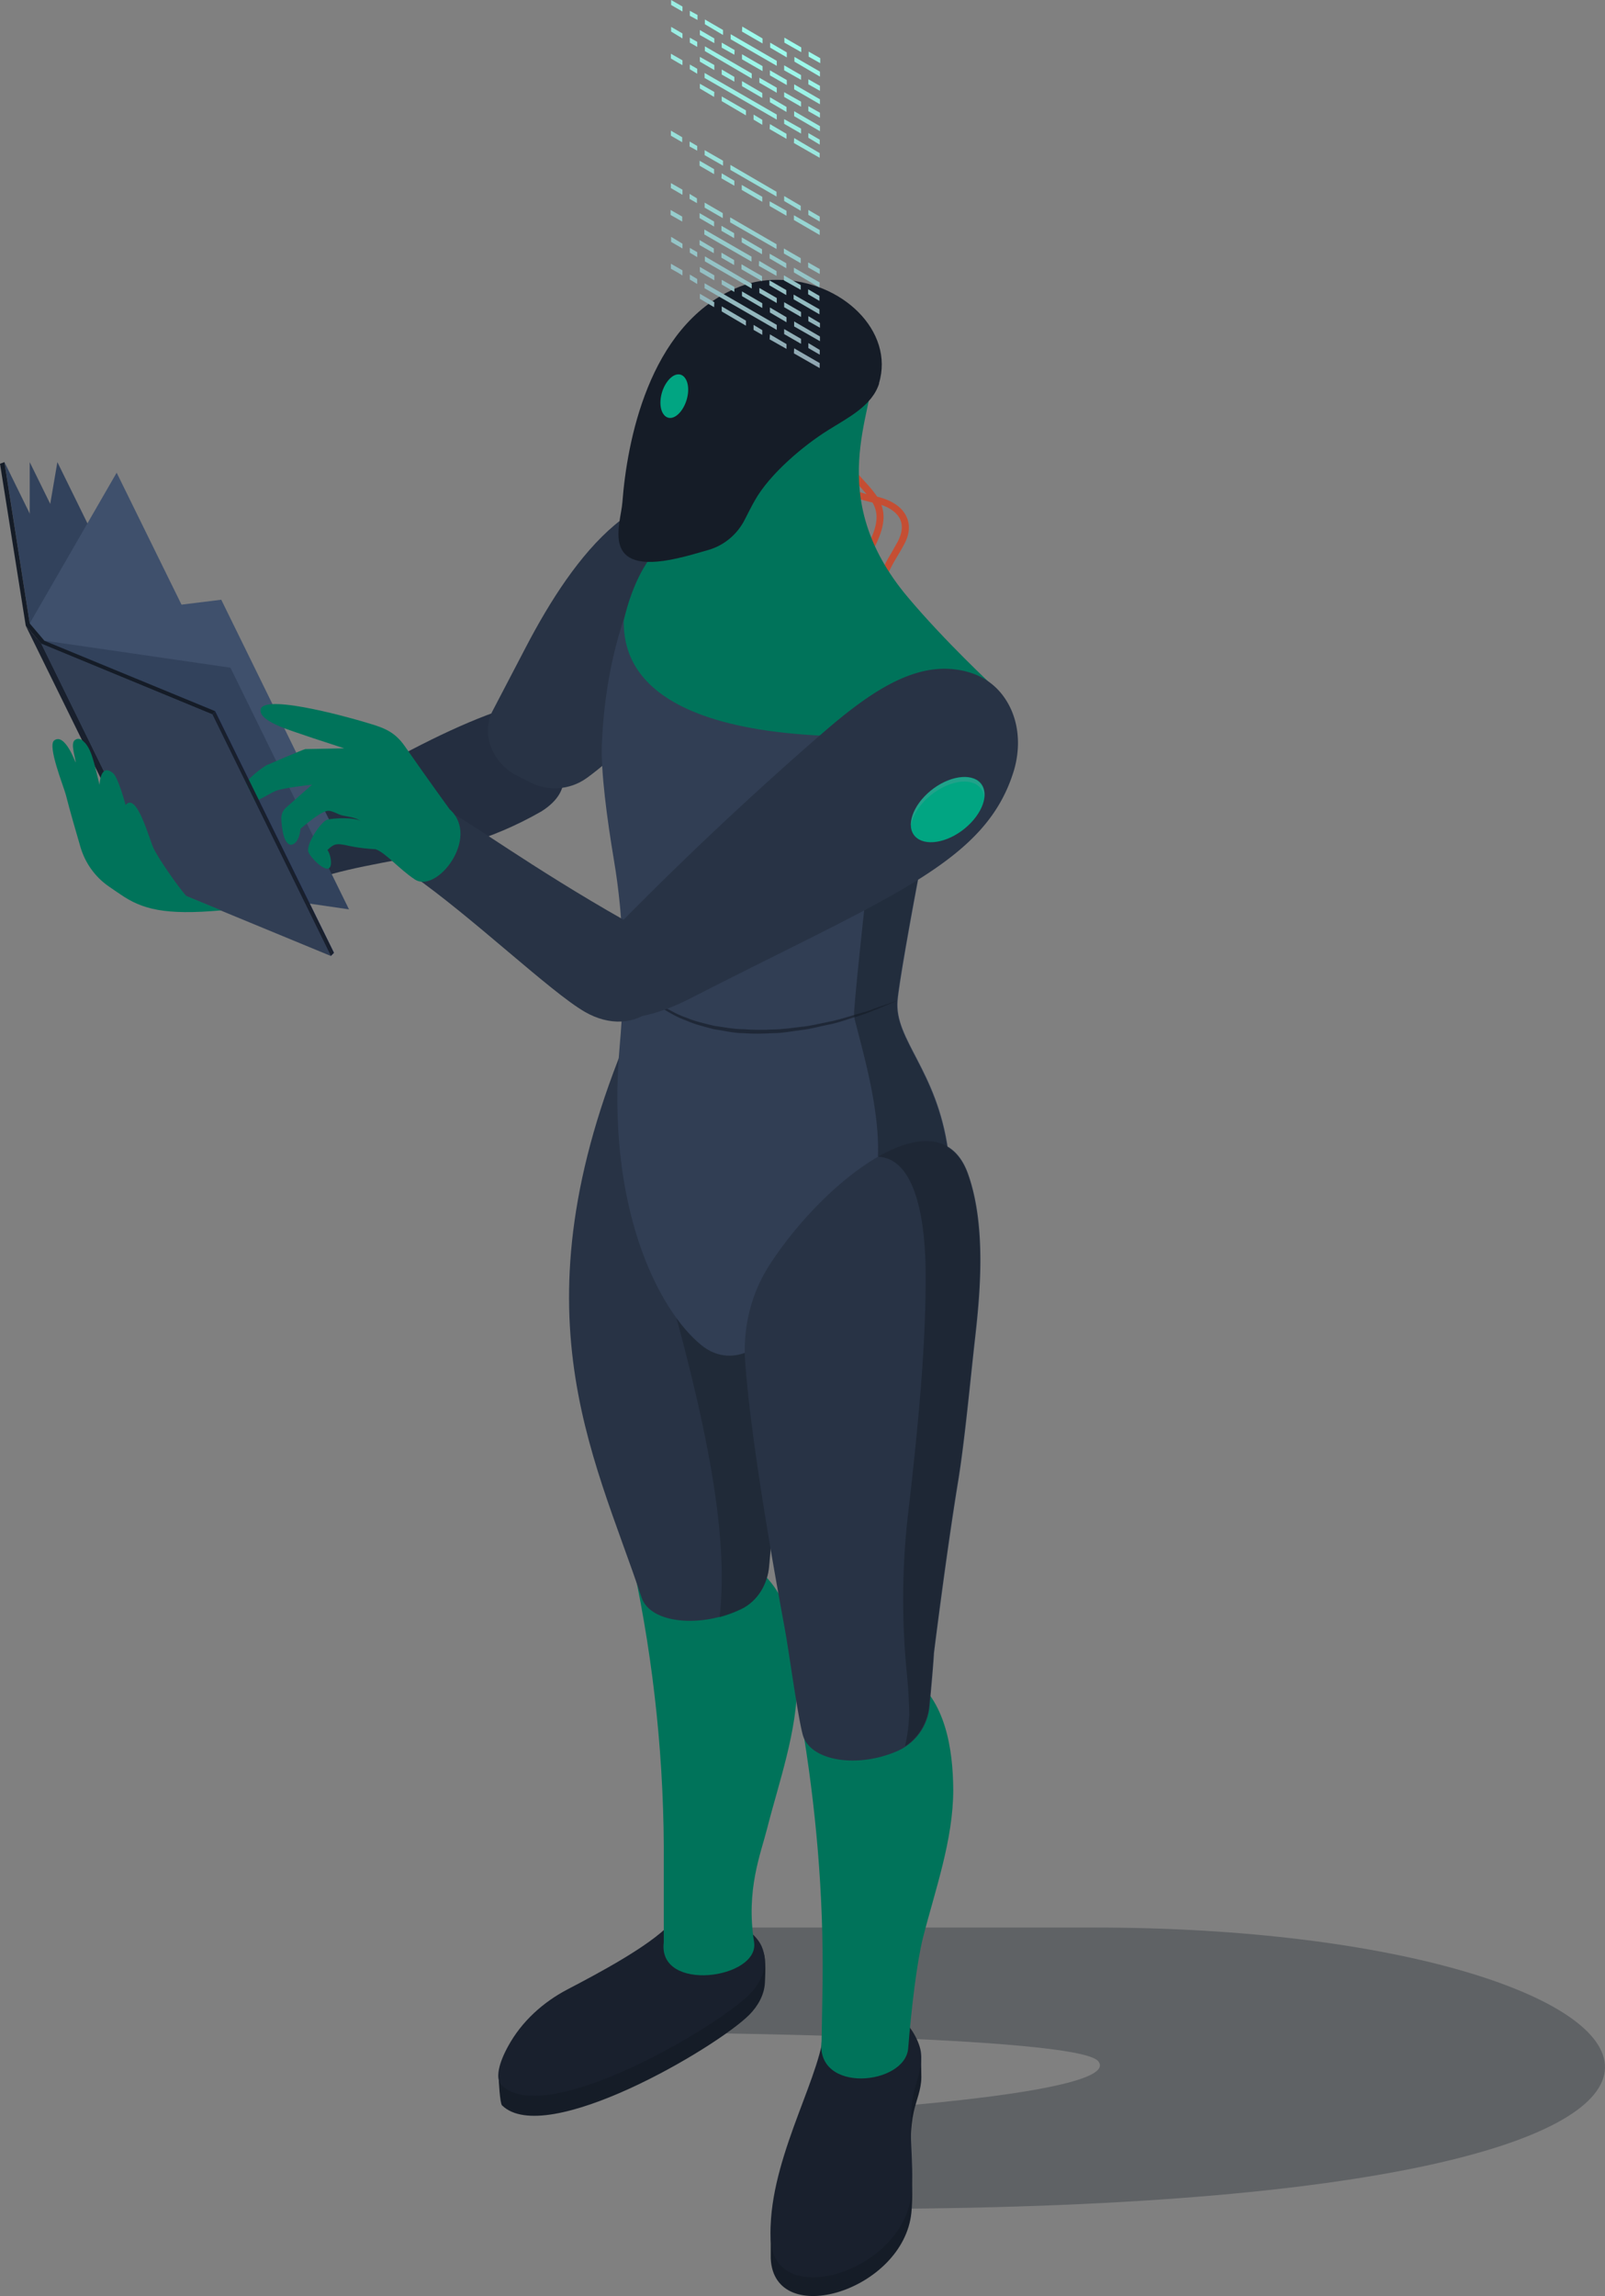 <svg width="279.714" height="400" fill="none" xmlns="http://www.w3.org/2000/svg"><rect width="100%" height="100%" fill="#808080" stroke="none"/><defs><radialGradient gradientTransform="matrix(-75.882 0 0 -75.884 140.335 -2.02)" cx="0" cy="0" r="1" id="a" gradientUnits="userSpaceOnUse"><stop stop-color="#9DFFEF"/><stop offset=".16" stop-color="#9CF9EB"/><stop offset=".36" stop-color="#9AE9E0"/><stop offset=".59" stop-color="#96CFCE"/><stop offset=".83" stop-color="#91ABB5"/><stop offset="1" stop-color="#8E8EA1"/></radialGradient><radialGradient gradientTransform="matrix(-75.883 0 0 -75.883 140.335 -2.02)" cx="0" cy="0" r="1" id="b" gradientUnits="userSpaceOnUse"><stop stop-color="#9DFFEF"/><stop offset=".16" stop-color="#9CF9EB"/><stop offset=".36" stop-color="#9AE9E0"/><stop offset=".59" stop-color="#96CFCE"/><stop offset=".83" stop-color="#91ABB5"/><stop offset="1" stop-color="#8E8EA1"/></radialGradient><radialGradient gradientTransform="matrix(-75.882 0 0 -75.883 140.335 -2.02)" cx="0" cy="0" r="1" id="c" gradientUnits="userSpaceOnUse"><stop stop-color="#9DFFEF"/><stop offset=".16" stop-color="#9CF9EB"/><stop offset=".36" stop-color="#9AE9E0"/><stop offset=".59" stop-color="#96CFCE"/><stop offset=".83" stop-color="#91ABB5"/><stop offset="1" stop-color="#8E8EA1"/></radialGradient><radialGradient gradientTransform="matrix(-75.883 0 0 -75.883 140.336 -2.02)" cx="0" cy="0" r="1" id="d" gradientUnits="userSpaceOnUse"><stop stop-color="#9DFFEF"/><stop offset=".16" stop-color="#9CF9EB"/><stop offset=".36" stop-color="#9AE9E0"/><stop offset=".59" stop-color="#96CFCE"/><stop offset=".83" stop-color="#91ABB5"/><stop offset="1" stop-color="#8E8EA1"/></radialGradient><radialGradient gradientTransform="matrix(-75.883 0 0 -75.88 140.381 -2.02)" cx="0" cy="0" r="1" id="e" gradientUnits="userSpaceOnUse"><stop stop-color="#9DFFEF"/><stop offset=".16" stop-color="#9CF9EB"/><stop offset=".36" stop-color="#9AE9E0"/><stop offset=".59" stop-color="#96CFCE"/><stop offset=".83" stop-color="#91ABB5"/><stop offset="1" stop-color="#8E8EA1"/></radialGradient><radialGradient gradientTransform="matrix(-75.883 0 0 -75.883 140.379 -2.02)" cx="0" cy="0" r="1" id="f" gradientUnits="userSpaceOnUse"><stop stop-color="#9DFFEF"/><stop offset=".16" stop-color="#9CF9EB"/><stop offset=".36" stop-color="#9AE9E0"/><stop offset=".59" stop-color="#96CFCE"/><stop offset=".83" stop-color="#91ABB5"/><stop offset="1" stop-color="#8E8EA1"/></radialGradient><radialGradient gradientTransform="matrix(-75.883 0 0 -75.881 140.335 -2.019)" cx="0" cy="0" r="1" id="g" gradientUnits="userSpaceOnUse"><stop stop-color="#9DFFEF"/><stop offset=".16" stop-color="#9CF9EB"/><stop offset=".36" stop-color="#9AE9E0"/><stop offset=".59" stop-color="#96CFCE"/><stop offset=".83" stop-color="#91ABB5"/><stop offset="1" stop-color="#8E8EA1"/></radialGradient><radialGradient gradientTransform="matrix(-75.883 0 0 -75.883 140.334 -2.02)" cx="0" cy="0" r="1" id="h" gradientUnits="userSpaceOnUse"><stop stop-color="#9DFFEF"/><stop offset=".16" stop-color="#9CF9EB"/><stop offset=".36" stop-color="#9AE9E0"/><stop offset=".59" stop-color="#96CFCE"/><stop offset=".83" stop-color="#91ABB5"/><stop offset="1" stop-color="#8E8EA1"/></radialGradient><radialGradient gradientTransform="matrix(-75.882 0 0 -75.884 140.334 -2.02)" cx="0" cy="0" r="1" id="i" gradientUnits="userSpaceOnUse"><stop stop-color="#9DFFEF"/><stop offset=".16" stop-color="#9CF9EB"/><stop offset=".36" stop-color="#9AE9E0"/><stop offset=".59" stop-color="#96CFCE"/><stop offset=".83" stop-color="#91ABB5"/><stop offset="1" stop-color="#8E8EA1"/></radialGradient><radialGradient gradientTransform="rotate(180 70.168 -1.01) scale(75.882)" cx="0" cy="0" r="1" id="j" gradientUnits="userSpaceOnUse"><stop stop-color="#9DFFEF"/><stop offset=".16" stop-color="#9CF9EB"/><stop offset=".36" stop-color="#9AE9E0"/><stop offset=".59" stop-color="#96CFCE"/><stop offset=".83" stop-color="#91ABB5"/><stop offset="1" stop-color="#8E8EA1"/></radialGradient><radialGradient gradientTransform="matrix(-75.882 0 0 -75.883 140.334 -2.02)" cx="0" cy="0" r="1" id="k" gradientUnits="userSpaceOnUse"><stop stop-color="#9DFFEF"/><stop offset=".16" stop-color="#9CF9EB"/><stop offset=".36" stop-color="#9AE9E0"/><stop offset=".59" stop-color="#96CFCE"/><stop offset=".83" stop-color="#91ABB5"/><stop offset="1" stop-color="#8E8EA1"/></radialGradient><radialGradient gradientTransform="matrix(-75.882 0 0 -75.881 140.335 -2.02)" cx="0" cy="0" r="1" id="l" gradientUnits="userSpaceOnUse"><stop stop-color="#9DFFEF"/><stop offset=".16" stop-color="#9CF9EB"/><stop offset=".36" stop-color="#9AE9E0"/><stop offset=".59" stop-color="#96CFCE"/><stop offset=".83" stop-color="#91ABB5"/><stop offset="1" stop-color="#8E8EA1"/></radialGradient><radialGradient gradientTransform="matrix(-75.882 0 0 -75.883 140.335 -2.02)" cx="0" cy="0" r="1" id="m" gradientUnits="userSpaceOnUse"><stop stop-color="#9DFFEF"/><stop offset=".16" stop-color="#9CF9EB"/><stop offset=".36" stop-color="#9AE9E0"/><stop offset=".59" stop-color="#96CFCE"/><stop offset=".83" stop-color="#91ABB5"/><stop offset="1" stop-color="#8E8EA1"/></radialGradient><radialGradient gradientTransform="matrix(-75.882 0 0 -75.883 140.335 -2.02)" cx="0" cy="0" r="1" id="n" gradientUnits="userSpaceOnUse"><stop stop-color="#9DFFEF"/><stop offset=".16" stop-color="#9CF9EB"/><stop offset=".36" stop-color="#9AE9E0"/><stop offset=".59" stop-color="#96CFCE"/><stop offset=".83" stop-color="#91ABB5"/><stop offset="1" stop-color="#8E8EA1"/></radialGradient><radialGradient gradientTransform="rotate(180 70.168 -1.01) scale(75.883)" cx="0" cy="0" r="1" id="o" gradientUnits="userSpaceOnUse"><stop stop-color="#9DFFEF"/><stop offset=".16" stop-color="#9CF9EB"/><stop offset=".36" stop-color="#9AE9E0"/><stop offset=".59" stop-color="#96CFCE"/><stop offset=".83" stop-color="#91ABB5"/><stop offset="1" stop-color="#8E8EA1"/></radialGradient><radialGradient gradientTransform="matrix(-75.883 0 0 -75.882 140.334 -2.02)" cx="0" cy="0" r="1" id="p" gradientUnits="userSpaceOnUse"><stop stop-color="#9DFFEF"/><stop offset=".16" stop-color="#9CF9EB"/><stop offset=".36" stop-color="#9AE9E0"/><stop offset=".59" stop-color="#96CFCE"/><stop offset=".83" stop-color="#91ABB5"/><stop offset="1" stop-color="#8E8EA1"/></radialGradient><radialGradient gradientTransform="matrix(-75.883 0 0 -75.882 140.335 -2.02)" cx="0" cy="0" r="1" id="q" gradientUnits="userSpaceOnUse"><stop stop-color="#9DFFEF"/><stop offset=".16" stop-color="#9CF9EB"/><stop offset=".36" stop-color="#9AE9E0"/><stop offset=".59" stop-color="#96CFCE"/><stop offset=".83" stop-color="#91ABB5"/><stop offset="1" stop-color="#8E8EA1"/></radialGradient><radialGradient gradientTransform="matrix(-75.882 0 0 -75.883 140.335 -2.02)" cx="0" cy="0" r="1" id="r" gradientUnits="userSpaceOnUse"><stop stop-color="#9DFFEF"/><stop offset=".16" stop-color="#9CF9EB"/><stop offset=".36" stop-color="#9AE9E0"/><stop offset=".59" stop-color="#96CFCE"/><stop offset=".83" stop-color="#91ABB5"/><stop offset="1" stop-color="#8E8EA1"/></radialGradient><radialGradient gradientTransform="matrix(-75.882 0 0 -75.883 140.335 -2.02)" cx="0" cy="0" r="1" id="s" gradientUnits="userSpaceOnUse"><stop stop-color="#9DFFEF"/><stop offset=".16" stop-color="#9CF9EB"/><stop offset=".36" stop-color="#9AE9E0"/><stop offset=".59" stop-color="#96CFCE"/><stop offset=".83" stop-color="#91ABB5"/><stop offset="1" stop-color="#8E8EA1"/></radialGradient><radialGradient gradientTransform="matrix(-75.882 0 0 -75.883 140.334 -2.02)" cx="0" cy="0" r="1" id="t" gradientUnits="userSpaceOnUse"><stop stop-color="#9DFFEF"/><stop offset=".16" stop-color="#9CF9EB"/><stop offset=".36" stop-color="#9AE9E0"/><stop offset=".59" stop-color="#96CFCE"/><stop offset=".83" stop-color="#91ABB5"/><stop offset="1" stop-color="#8E8EA1"/></radialGradient><radialGradient gradientTransform="matrix(-75.882 0 0 -75.882 140.336 -2.02)" cx="0" cy="0" r="1" id="u" gradientUnits="userSpaceOnUse"><stop stop-color="#9DFFEF"/><stop offset=".16" stop-color="#9CF9EB"/><stop offset=".36" stop-color="#9AE9E0"/><stop offset=".59" stop-color="#96CFCE"/><stop offset=".83" stop-color="#91ABB5"/><stop offset="1" stop-color="#8E8EA1"/></radialGradient><radialGradient gradientTransform="matrix(-75.882 0 0 -75.882 140.334 -2.02)" cx="0" cy="0" r="1" id="v" gradientUnits="userSpaceOnUse"><stop stop-color="#9DFFEF"/><stop offset=".16" stop-color="#9CF9EB"/><stop offset=".36" stop-color="#9AE9E0"/><stop offset=".59" stop-color="#96CFCE"/><stop offset=".83" stop-color="#91ABB5"/><stop offset="1" stop-color="#8E8EA1"/></radialGradient><radialGradient gradientTransform="matrix(-75.883 0 0 -75.88 140.335 -2.018)" cx="0" cy="0" r="1" id="w" gradientUnits="userSpaceOnUse"><stop stop-color="#9DFFEF"/><stop offset=".16" stop-color="#9CF9EB"/><stop offset=".36" stop-color="#9AE9E0"/><stop offset=".59" stop-color="#96CFCE"/><stop offset=".83" stop-color="#91ABB5"/><stop offset="1" stop-color="#8E8EA1"/></radialGradient><radialGradient gradientTransform="matrix(-75.883 0 0 -75.882 140.336 -2.02)" cx="0" cy="0" r="1" id="x" gradientUnits="userSpaceOnUse"><stop stop-color="#9DFFEF"/><stop offset=".16" stop-color="#9CF9EB"/><stop offset=".36" stop-color="#9AE9E0"/><stop offset=".59" stop-color="#96CFCE"/><stop offset=".83" stop-color="#91ABB5"/><stop offset="1" stop-color="#8E8EA1"/></radialGradient><radialGradient gradientTransform="matrix(-75.882 0 0 -75.883 140.334 -2.02)" cx="0" cy="0" r="1" id="y" gradientUnits="userSpaceOnUse"><stop stop-color="#9DFFEF"/><stop offset=".16" stop-color="#9CF9EB"/><stop offset=".36" stop-color="#9AE9E0"/><stop offset=".59" stop-color="#96CFCE"/><stop offset=".83" stop-color="#91ABB5"/><stop offset="1" stop-color="#8E8EA1"/></radialGradient><radialGradient gradientTransform="matrix(-75.882 0 0 -75.883 140.335 -2.02)" cx="0" cy="0" r="1" id="z" gradientUnits="userSpaceOnUse"><stop stop-color="#9DFFEF"/><stop offset=".16" stop-color="#9CF9EB"/><stop offset=".36" stop-color="#9AE9E0"/><stop offset=".59" stop-color="#96CFCE"/><stop offset=".83" stop-color="#91ABB5"/><stop offset="1" stop-color="#8E8EA1"/></radialGradient><radialGradient gradientTransform="matrix(-75.883 0 0 -75.884 140.335 -2.02)" cx="0" cy="0" r="1" id="A" gradientUnits="userSpaceOnUse"><stop stop-color="#9DFFEF"/><stop offset=".16" stop-color="#9CF9EB"/><stop offset=".36" stop-color="#9AE9E0"/><stop offset=".59" stop-color="#96CFCE"/><stop offset=".83" stop-color="#91ABB5"/><stop offset="1" stop-color="#8E8EA1"/></radialGradient><radialGradient gradientTransform="matrix(-75.882 0 0 -75.883 140.334 -2.02)" cx="0" cy="0" r="1" id="B" gradientUnits="userSpaceOnUse"><stop stop-color="#9DFFEF"/><stop offset=".16" stop-color="#9CF9EB"/><stop offset=".36" stop-color="#9AE9E0"/><stop offset=".59" stop-color="#96CFCE"/><stop offset=".83" stop-color="#91ABB5"/><stop offset="1" stop-color="#8E8EA1"/></radialGradient><radialGradient gradientTransform="matrix(-75.882 0 0 -75.88 140.335 -2.019)" cx="0" cy="0" r="1" id="C" gradientUnits="userSpaceOnUse"><stop stop-color="#9DFFEF"/><stop offset=".16" stop-color="#9CF9EB"/><stop offset=".36" stop-color="#9AE9E0"/><stop offset=".59" stop-color="#96CFCE"/><stop offset=".83" stop-color="#91ABB5"/><stop offset="1" stop-color="#8E8EA1"/></radialGradient><radialGradient gradientTransform="matrix(-75.883 0 0 -75.882 140.334 -2.02)" cx="0" cy="0" r="1" id="D" gradientUnits="userSpaceOnUse"><stop stop-color="#9DFFEF"/><stop offset=".16" stop-color="#9CF9EB"/><stop offset=".36" stop-color="#9AE9E0"/><stop offset=".59" stop-color="#96CFCE"/><stop offset=".83" stop-color="#91ABB5"/><stop offset="1" stop-color="#8E8EA1"/></radialGradient><radialGradient gradientTransform="matrix(-75.882 0 0 -75.884 140.334 -2.02)" cx="0" cy="0" r="1" id="E" gradientUnits="userSpaceOnUse"><stop stop-color="#9DFFEF"/><stop offset=".16" stop-color="#9CF9EB"/><stop offset=".36" stop-color="#9AE9E0"/><stop offset=".59" stop-color="#96CFCE"/><stop offset=".83" stop-color="#91ABB5"/><stop offset="1" stop-color="#8E8EA1"/></radialGradient><radialGradient gradientTransform="rotate(180 70.168 -1.01) scale(75.882)" cx="0" cy="0" r="1" id="F" gradientUnits="userSpaceOnUse"><stop stop-color="#9DFFEF"/><stop offset=".16" stop-color="#9CF9EB"/><stop offset=".36" stop-color="#9AE9E0"/><stop offset=".59" stop-color="#96CFCE"/><stop offset=".83" stop-color="#91ABB5"/><stop offset="1" stop-color="#8E8EA1"/></radialGradient><radialGradient gradientTransform="matrix(-75.882 0 0 -75.883 140.335 -2.02)" cx="0" cy="0" r="1" id="G" gradientUnits="userSpaceOnUse"><stop stop-color="#9DFFEF"/><stop offset=".16" stop-color="#9CF9EB"/><stop offset=".36" stop-color="#9AE9E0"/><stop offset=".59" stop-color="#96CFCE"/><stop offset=".83" stop-color="#91ABB5"/><stop offset="1" stop-color="#8E8EA1"/></radialGradient><radialGradient gradientTransform="matrix(-75.883 0 0 -75.883 140.334 -2.02)" cx="0" cy="0" r="1" id="H" gradientUnits="userSpaceOnUse"><stop stop-color="#9DFFEF"/><stop offset=".16" stop-color="#9CF9EB"/><stop offset=".36" stop-color="#9AE9E0"/><stop offset=".59" stop-color="#96CFCE"/><stop offset=".83" stop-color="#91ABB5"/><stop offset="1" stop-color="#8E8EA1"/></radialGradient><radialGradient gradientTransform="matrix(-75.882 0 0 -75.881 140.334 -2.02)" cx="0" cy="0" r="1" id="I" gradientUnits="userSpaceOnUse"><stop stop-color="#9DFFEF"/><stop offset=".16" stop-color="#9CF9EB"/><stop offset=".36" stop-color="#9AE9E0"/><stop offset=".59" stop-color="#96CFCE"/><stop offset=".83" stop-color="#91ABB5"/><stop offset="1" stop-color="#8E8EA1"/></radialGradient><radialGradient gradientTransform="matrix(-75.882 0 0 -75.883 140.336 -2.02)" cx="0" cy="0" r="1" id="J" gradientUnits="userSpaceOnUse"><stop stop-color="#9DFFEF"/><stop offset=".16" stop-color="#9CF9EB"/><stop offset=".36" stop-color="#9AE9E0"/><stop offset=".59" stop-color="#96CFCE"/><stop offset=".83" stop-color="#91ABB5"/><stop offset="1" stop-color="#8E8EA1"/></radialGradient><radialGradient gradientTransform="matrix(-75.883 0 0 -75.883 140.335 -2.02)" cx="0" cy="0" r="1" id="K" gradientUnits="userSpaceOnUse"><stop stop-color="#9DFFEF"/><stop offset=".16" stop-color="#9CF9EB"/><stop offset=".36" stop-color="#9AE9E0"/><stop offset=".59" stop-color="#96CFCE"/><stop offset=".83" stop-color="#91ABB5"/><stop offset="1" stop-color="#8E8EA1"/></radialGradient><radialGradient gradientTransform="matrix(-75.883 0 0 -75.882 140.334 -2.02)" cx="0" cy="0" r="1" id="L" gradientUnits="userSpaceOnUse"><stop stop-color="#9DFFEF"/><stop offset=".16" stop-color="#9CF9EB"/><stop offset=".36" stop-color="#9AE9E0"/><stop offset=".59" stop-color="#96CFCE"/><stop offset=".83" stop-color="#91ABB5"/><stop offset="1" stop-color="#8E8EA1"/></radialGradient><radialGradient gradientTransform="matrix(-75.883 0 0 -75.882 140.334 -2.02)" cx="0" cy="0" r="1" id="M" gradientUnits="userSpaceOnUse"><stop stop-color="#9DFFEF"/><stop offset=".16" stop-color="#9CF9EB"/><stop offset=".36" stop-color="#9AE9E0"/><stop offset=".59" stop-color="#96CFCE"/><stop offset=".83" stop-color="#91ABB5"/><stop offset="1" stop-color="#8E8EA1"/></radialGradient><radialGradient gradientTransform="matrix(-75.882 0 0 -75.883 140.335 -2.02)" cx="0" cy="0" r="1" id="N" gradientUnits="userSpaceOnUse"><stop stop-color="#9DFFEF"/><stop offset=".16" stop-color="#9CF9EB"/><stop offset=".36" stop-color="#9AE9E0"/><stop offset=".59" stop-color="#96CFCE"/><stop offset=".83" stop-color="#91ABB5"/><stop offset="1" stop-color="#8E8EA1"/></radialGradient><radialGradient gradientTransform="matrix(-75.883 0 0 -75.881 140.334 -2.02)" cx="0" cy="0" r="1" id="O" gradientUnits="userSpaceOnUse"><stop stop-color="#9DFFEF"/><stop offset=".16" stop-color="#9CF9EB"/><stop offset=".36" stop-color="#9AE9E0"/><stop offset=".59" stop-color="#96CFCE"/><stop offset=".83" stop-color="#91ABB5"/><stop offset="1" stop-color="#8E8EA1"/></radialGradient><radialGradient gradientTransform="matrix(-75.883 0 0 -75.884 140.335 -2.02)" cx="0" cy="0" r="1" id="P" gradientUnits="userSpaceOnUse"><stop stop-color="#9DFFEF"/><stop offset=".16" stop-color="#9CF9EB"/><stop offset=".36" stop-color="#9AE9E0"/><stop offset=".59" stop-color="#96CFCE"/><stop offset=".83" stop-color="#91ABB5"/><stop offset="1" stop-color="#8E8EA1"/></radialGradient><radialGradient gradientTransform="matrix(-75.883 0 0 -75.882 140.335 -2.02)" cx="0" cy="0" r="1" id="Q" gradientUnits="userSpaceOnUse"><stop stop-color="#9DFFEF"/><stop offset=".16" stop-color="#9CF9EB"/><stop offset=".36" stop-color="#9AE9E0"/><stop offset=".59" stop-color="#96CFCE"/><stop offset=".83" stop-color="#91ABB5"/><stop offset="1" stop-color="#8E8EA1"/></radialGradient><radialGradient gradientTransform="matrix(-75.883 0 0 -75.884 140.335 -2.02)" cx="0" cy="0" r="1" id="R" gradientUnits="userSpaceOnUse"><stop stop-color="#9DFFEF"/><stop offset=".16" stop-color="#9CF9EB"/><stop offset=".36" stop-color="#9AE9E0"/><stop offset=".59" stop-color="#96CFCE"/><stop offset=".83" stop-color="#91ABB5"/><stop offset="1" stop-color="#8E8EA1"/></radialGradient><radialGradient gradientTransform="matrix(-75.882 0 0 -75.881 140.335 -2.02)" cx="0" cy="0" r="1" id="S" gradientUnits="userSpaceOnUse"><stop stop-color="#9DFFEF"/><stop offset=".16" stop-color="#9CF9EB"/><stop offset=".36" stop-color="#9AE9E0"/><stop offset=".59" stop-color="#96CFCE"/><stop offset=".83" stop-color="#91ABB5"/><stop offset="1" stop-color="#8E8EA1"/></radialGradient><radialGradient gradientTransform="matrix(-75.882 0 0 -75.884 140.335 -2.02)" cx="0" cy="0" r="1" id="T" gradientUnits="userSpaceOnUse"><stop stop-color="#9DFFEF"/><stop offset=".16" stop-color="#9CF9EB"/><stop offset=".36" stop-color="#9AE9E0"/><stop offset=".59" stop-color="#96CFCE"/><stop offset=".83" stop-color="#91ABB5"/><stop offset="1" stop-color="#8E8EA1"/></radialGradient><radialGradient gradientTransform="matrix(-75.883 0 0 -75.882 140.335 -2.02)" cx="0" cy="0" r="1" id="U" gradientUnits="userSpaceOnUse"><stop stop-color="#9DFFEF"/><stop offset=".16" stop-color="#9CF9EB"/><stop offset=".36" stop-color="#9AE9E0"/><stop offset=".59" stop-color="#96CFCE"/><stop offset=".83" stop-color="#91ABB5"/><stop offset="1" stop-color="#8E8EA1"/></radialGradient><radialGradient gradientTransform="matrix(-75.882 0 0 -75.883 140.335 -2.02)" cx="0" cy="0" r="1" id="V" gradientUnits="userSpaceOnUse"><stop stop-color="#9DFFEF"/><stop offset=".16" stop-color="#9CF9EB"/><stop offset=".36" stop-color="#9AE9E0"/><stop offset=".59" stop-color="#96CFCE"/><stop offset=".83" stop-color="#91ABB5"/><stop offset="1" stop-color="#8E8EA1"/></radialGradient><radialGradient gradientTransform="matrix(-75.882 0 0 -75.882 140.335 -2.02)" cx="0" cy="0" r="1" id="W" gradientUnits="userSpaceOnUse"><stop stop-color="#9DFFEF"/><stop offset=".16" stop-color="#9CF9EB"/><stop offset=".36" stop-color="#9AE9E0"/><stop offset=".59" stop-color="#96CFCE"/><stop offset=".83" stop-color="#91ABB5"/><stop offset="1" stop-color="#8E8EA1"/></radialGradient><radialGradient gradientTransform="matrix(-75.883 0 0 -75.883 140.334 -2.02)" cx="0" cy="0" r="1" id="X" gradientUnits="userSpaceOnUse"><stop stop-color="#9DFFEF"/><stop offset=".16" stop-color="#9CF9EB"/><stop offset=".36" stop-color="#9AE9E0"/><stop offset=".59" stop-color="#96CFCE"/><stop offset=".83" stop-color="#91ABB5"/><stop offset="1" stop-color="#8E8EA1"/></radialGradient><radialGradient gradientTransform="rotate(180 70.168 -1.01) scale(75.883)" cx="0" cy="0" r="1" id="Y" gradientUnits="userSpaceOnUse"><stop stop-color="#9DFFEF"/><stop offset=".16" stop-color="#9CF9EB"/><stop offset=".36" stop-color="#9AE9E0"/><stop offset=".59" stop-color="#96CFCE"/><stop offset=".83" stop-color="#91ABB5"/><stop offset="1" stop-color="#8E8EA1"/></radialGradient><radialGradient gradientTransform="matrix(-75.883 0 0 -75.882 140.336 -2.02)" cx="0" cy="0" r="1" id="Z" gradientUnits="userSpaceOnUse"><stop stop-color="#9DFFEF"/><stop offset=".16" stop-color="#9CF9EB"/><stop offset=".36" stop-color="#9AE9E0"/><stop offset=".59" stop-color="#96CFCE"/><stop offset=".83" stop-color="#91ABB5"/><stop offset="1" stop-color="#8E8EA1"/></radialGradient><radialGradient gradientTransform="matrix(-75.883 0 0 -75.882 140.335 -2.02)" cx="0" cy="0" r="1" id="aa" gradientUnits="userSpaceOnUse"><stop stop-color="#9DFFEF"/><stop offset=".16" stop-color="#9CF9EB"/><stop offset=".36" stop-color="#9AE9E0"/><stop offset=".59" stop-color="#96CFCE"/><stop offset=".83" stop-color="#91ABB5"/><stop offset="1" stop-color="#8E8EA1"/></radialGradient><radialGradient gradientTransform="matrix(-75.883 0 0 -75.883 140.334 -2.02)" cx="0" cy="0" r="1" id="ab" gradientUnits="userSpaceOnUse"><stop stop-color="#9DFFEF"/><stop offset=".16" stop-color="#9CF9EB"/><stop offset=".36" stop-color="#9AE9E0"/><stop offset=".59" stop-color="#96CFCE"/><stop offset=".83" stop-color="#91ABB5"/><stop offset="1" stop-color="#8E8EA1"/></radialGradient><radialGradient gradientTransform="matrix(-75.883 0 0 -75.882 140.336 -2.02)" cx="0" cy="0" r="1" id="ac" gradientUnits="userSpaceOnUse"><stop stop-color="#9DFFEF"/><stop offset=".16" stop-color="#9CF9EB"/><stop offset=".36" stop-color="#9AE9E0"/><stop offset=".59" stop-color="#96CFCE"/><stop offset=".83" stop-color="#91ABB5"/><stop offset="1" stop-color="#8E8EA1"/></radialGradient><radialGradient gradientTransform="matrix(-75.882 0 0 -75.884 140.334 -2.02)" cx="0" cy="0" r="1" id="ad" gradientUnits="userSpaceOnUse"><stop stop-color="#9DFFEF"/><stop offset=".16" stop-color="#9CF9EB"/><stop offset=".36" stop-color="#9AE9E0"/><stop offset=".59" stop-color="#96CFCE"/><stop offset=".83" stop-color="#91ABB5"/><stop offset="1" stop-color="#8E8EA1"/></radialGradient><radialGradient gradientTransform="matrix(-75.882 0 0 -75.884 140.336 -2.02)" cx="0" cy="0" r="1" id="ae" gradientUnits="userSpaceOnUse"><stop stop-color="#9DFFEF"/><stop offset=".16" stop-color="#9CF9EB"/><stop offset=".36" stop-color="#9AE9E0"/><stop offset=".59" stop-color="#96CFCE"/><stop offset=".83" stop-color="#91ABB5"/><stop offset="1" stop-color="#8E8EA1"/></radialGradient><radialGradient gradientTransform="rotate(180 70.168 -1.01) scale(75.882)" cx="0" cy="0" r="1" id="af" gradientUnits="userSpaceOnUse"><stop stop-color="#9DFFEF"/><stop offset=".16" stop-color="#9CF9EB"/><stop offset=".36" stop-color="#9AE9E0"/><stop offset=".59" stop-color="#96CFCE"/><stop offset=".83" stop-color="#91ABB5"/><stop offset="1" stop-color="#8E8EA1"/></radialGradient><radialGradient gradientTransform="matrix(-75.882 0 0 -75.883 140.335 -2.02)" cx="0" cy="0" r="1" id="ag" gradientUnits="userSpaceOnUse"><stop stop-color="#9DFFEF"/><stop offset=".16" stop-color="#9CF9EB"/><stop offset=".36" stop-color="#9AE9E0"/><stop offset=".59" stop-color="#96CFCE"/><stop offset=".83" stop-color="#91ABB5"/><stop offset="1" stop-color="#8E8EA1"/></radialGradient><radialGradient gradientTransform="matrix(-75.883 0 0 -75.882 140.336 -2.02)" cx="0" cy="0" r="1" id="ah" gradientUnits="userSpaceOnUse"><stop stop-color="#9DFFEF"/><stop offset=".16" stop-color="#9CF9EB"/><stop offset=".36" stop-color="#9AE9E0"/><stop offset=".59" stop-color="#96CFCE"/><stop offset=".83" stop-color="#91ABB5"/><stop offset="1" stop-color="#8E8EA1"/></radialGradient><radialGradient gradientTransform="matrix(-75.883 0 0 -75.882 140.335 -2.02)" cx="0" cy="0" r="1" id="ai" gradientUnits="userSpaceOnUse"><stop stop-color="#9DFFEF"/><stop offset=".16" stop-color="#9CF9EB"/><stop offset=".36" stop-color="#9AE9E0"/><stop offset=".59" stop-color="#96CFCE"/><stop offset=".83" stop-color="#91ABB5"/><stop offset="1" stop-color="#8E8EA1"/></radialGradient><radialGradient gradientTransform="matrix(-75.883 0 0 -75.882 140.335 -2.02)" cx="0" cy="0" r="1" id="aj" gradientUnits="userSpaceOnUse"><stop stop-color="#9DFFEF"/><stop offset=".16" stop-color="#9CF9EB"/><stop offset=".36" stop-color="#9AE9E0"/><stop offset=".59" stop-color="#96CFCE"/><stop offset=".83" stop-color="#91ABB5"/><stop offset="1" stop-color="#8E8EA1"/></radialGradient><radialGradient gradientTransform="matrix(-75.882 0 0 -75.882 140.335 -2.02)" cx="0" cy="0" r="1" id="ak" gradientUnits="userSpaceOnUse"><stop stop-color="#9DFFEF"/><stop offset=".16" stop-color="#9CF9EB"/><stop offset=".36" stop-color="#9AE9E0"/><stop offset=".59" stop-color="#96CFCE"/><stop offset=".83" stop-color="#91ABB5"/><stop offset="1" stop-color="#8E8EA1"/></radialGradient><radialGradient gradientTransform="matrix(-75.882 0 0 -75.882 140.334 -2.02)" cx="0" cy="0" r="1" id="al" gradientUnits="userSpaceOnUse"><stop stop-color="#9DFFEF"/><stop offset=".16" stop-color="#9CF9EB"/><stop offset=".36" stop-color="#9AE9E0"/><stop offset=".59" stop-color="#96CFCE"/><stop offset=".83" stop-color="#91ABB5"/><stop offset="1" stop-color="#8E8EA1"/></radialGradient><radialGradient gradientTransform="matrix(-75.883 0 0 -75.882 140.335 -2.02)" cx="0" cy="0" r="1" id="am" gradientUnits="userSpaceOnUse"><stop stop-color="#9DFFEF"/><stop offset=".16" stop-color="#9CF9EB"/><stop offset=".36" stop-color="#9AE9E0"/><stop offset=".59" stop-color="#96CFCE"/><stop offset=".83" stop-color="#91ABB5"/><stop offset="1" stop-color="#8E8EA1"/></radialGradient><radialGradient gradientTransform="matrix(-75.882 0 0 -75.882 140.335 -2.02)" cx="0" cy="0" r="1" id="an" gradientUnits="userSpaceOnUse"><stop stop-color="#9DFFEF"/><stop offset=".16" stop-color="#9CF9EB"/><stop offset=".36" stop-color="#9AE9E0"/><stop offset=".59" stop-color="#96CFCE"/><stop offset=".83" stop-color="#91ABB5"/><stop offset="1" stop-color="#8E8EA1"/></radialGradient><radialGradient gradientTransform="matrix(-75.882 0 0 -75.882 140.335 -2.02)" cx="0" cy="0" r="1" id="ao" gradientUnits="userSpaceOnUse"><stop stop-color="#9DFFEF"/><stop offset=".16" stop-color="#9CF9EB"/><stop offset=".36" stop-color="#9AE9E0"/><stop offset=".59" stop-color="#96CFCE"/><stop offset=".83" stop-color="#91ABB5"/><stop offset="1" stop-color="#8E8EA1"/></radialGradient><radialGradient gradientTransform="matrix(-75.883 0 0 -75.882 140.335 -2.02)" cx="0" cy="0" r="1" id="ap" gradientUnits="userSpaceOnUse"><stop stop-color="#9DFFEF"/><stop offset=".16" stop-color="#9CF9EB"/><stop offset=".36" stop-color="#9AE9E0"/><stop offset=".59" stop-color="#96CFCE"/><stop offset=".83" stop-color="#91ABB5"/><stop offset="1" stop-color="#8E8EA1"/></radialGradient><radialGradient gradientTransform="matrix(-75.882 0 0 -75.883 140.334 -2.02)" cx="0" cy="0" r="1" id="aq" gradientUnits="userSpaceOnUse"><stop stop-color="#9DFFEF"/><stop offset=".16" stop-color="#9CF9EB"/><stop offset=".36" stop-color="#9AE9E0"/><stop offset=".59" stop-color="#96CFCE"/><stop offset=".83" stop-color="#91ABB5"/><stop offset="1" stop-color="#8E8EA1"/></radialGradient><radialGradient gradientTransform="matrix(-75.882 0 0 -75.883 140.335 -2.02)" cx="0" cy="0" r="1" id="ar" gradientUnits="userSpaceOnUse"><stop stop-color="#9DFFEF"/><stop offset=".16" stop-color="#9CF9EB"/><stop offset=".36" stop-color="#9AE9E0"/><stop offset=".59" stop-color="#96CFCE"/><stop offset=".83" stop-color="#91ABB5"/><stop offset="1" stop-color="#8E8EA1"/></radialGradient><radialGradient gradientTransform="matrix(-75.883 0 0 -75.883 140.381 -2.02)" cx="0" cy="0" r="1" id="as" gradientUnits="userSpaceOnUse"><stop stop-color="#9DFFEF"/><stop offset=".16" stop-color="#9CF9EB"/><stop offset=".36" stop-color="#9AE9E0"/><stop offset=".59" stop-color="#96CFCE"/><stop offset=".83" stop-color="#91ABB5"/><stop offset="1" stop-color="#8E8EA1"/></radialGradient><radialGradient gradientTransform="matrix(-75.882 0 0 -75.88 140.334 -2.018)" cx="0" cy="0" r="1" id="at" gradientUnits="userSpaceOnUse"><stop stop-color="#9DFFEF"/><stop offset=".16" stop-color="#9CF9EB"/><stop offset=".36" stop-color="#9AE9E0"/><stop offset=".59" stop-color="#96CFCE"/><stop offset=".83" stop-color="#91ABB5"/><stop offset="1" stop-color="#8E8EA1"/></radialGradient><radialGradient gradientTransform="matrix(-75.882 0 0 -75.883 140.335 -2.02)" cx="0" cy="0" r="1" id="au" gradientUnits="userSpaceOnUse"><stop stop-color="#9DFFEF"/><stop offset=".16" stop-color="#9CF9EB"/><stop offset=".36" stop-color="#9AE9E0"/><stop offset=".59" stop-color="#96CFCE"/><stop offset=".83" stop-color="#91ABB5"/><stop offset="1" stop-color="#8E8EA1"/></radialGradient><radialGradient gradientTransform="matrix(-75.882 0 0 -75.882 140.334 -2.02)" cx="0" cy="0" r="1" id="av" gradientUnits="userSpaceOnUse"><stop stop-color="#9DFFEF"/><stop offset=".16" stop-color="#9CF9EB"/><stop offset=".36" stop-color="#9AE9E0"/><stop offset=".59" stop-color="#96CFCE"/><stop offset=".83" stop-color="#91ABB5"/><stop offset="1" stop-color="#8E8EA1"/></radialGradient><radialGradient gradientTransform="matrix(-75.882 0 0 -75.883 140.335 -2.02)" cx="0" cy="0" r="1" id="aw" gradientUnits="userSpaceOnUse"><stop stop-color="#9DFFEF"/><stop offset=".16" stop-color="#9CF9EB"/><stop offset=".36" stop-color="#9AE9E0"/><stop offset=".59" stop-color="#96CFCE"/><stop offset=".83" stop-color="#91ABB5"/><stop offset="1" stop-color="#8E8EA1"/></radialGradient><radialGradient gradientTransform="rotate(180 70.167 -1.01) scale(75.883)" cx="0" cy="0" r="1" id="ax" gradientUnits="userSpaceOnUse"><stop stop-color="#9DFFEF"/><stop offset=".16" stop-color="#9CF9EB"/><stop offset=".36" stop-color="#9AE9E0"/><stop offset=".59" stop-color="#96CFCE"/><stop offset=".83" stop-color="#91ABB5"/><stop offset="1" stop-color="#8E8EA1"/></radialGradient><radialGradient gradientTransform="matrix(-75.882 0 0 -75.883 140.334 -2.02)" cx="0" cy="0" r="1" id="ay" gradientUnits="userSpaceOnUse"><stop stop-color="#9DFFEF"/><stop offset=".16" stop-color="#9CF9EB"/><stop offset=".36" stop-color="#9AE9E0"/><stop offset=".59" stop-color="#96CFCE"/><stop offset=".83" stop-color="#91ABB5"/><stop offset="1" stop-color="#8E8EA1"/></radialGradient><radialGradient gradientTransform="matrix(-75.883 0 0 -75.884 140.335 -2.02)" cx="0" cy="0" r="1" id="az" gradientUnits="userSpaceOnUse"><stop stop-color="#9DFFEF"/><stop offset=".16" stop-color="#9CF9EB"/><stop offset=".36" stop-color="#9AE9E0"/><stop offset=".59" stop-color="#96CFCE"/><stop offset=".83" stop-color="#91ABB5"/><stop offset="1" stop-color="#8E8EA1"/></radialGradient><radialGradient gradientTransform="matrix(-75.882 0 0 -75.88 140.334 -2.018)" cx="0" cy="0" r="1" id="aA" gradientUnits="userSpaceOnUse"><stop stop-color="#9DFFEF"/><stop offset=".16" stop-color="#9CF9EB"/><stop offset=".36" stop-color="#9AE9E0"/><stop offset=".59" stop-color="#96CFCE"/><stop offset=".83" stop-color="#91ABB5"/><stop offset="1" stop-color="#8E8EA1"/></radialGradient><radialGradient gradientTransform="matrix(-75.882 0 0 -75.881 140.334 -2.019)" cx="0" cy="0" r="1" id="aB" gradientUnits="userSpaceOnUse"><stop stop-color="#9DFFEF"/><stop offset=".16" stop-color="#9CF9EB"/><stop offset=".36" stop-color="#9AE9E0"/><stop offset=".59" stop-color="#96CFCE"/><stop offset=".83" stop-color="#91ABB5"/><stop offset="1" stop-color="#8E8EA1"/></radialGradient><radialGradient gradientTransform="matrix(-75.882 0 0 -75.883 140.336 -2.02)" cx="0" cy="0" r="1" id="aC" gradientUnits="userSpaceOnUse"><stop stop-color="#9DFFEF"/><stop offset=".16" stop-color="#9CF9EB"/><stop offset=".36" stop-color="#9AE9E0"/><stop offset=".59" stop-color="#96CFCE"/><stop offset=".83" stop-color="#91ABB5"/><stop offset="1" stop-color="#8E8EA1"/></radialGradient><radialGradient gradientTransform="matrix(-75.883 0 0 -75.882 140.335 -2.02)" cx="0" cy="0" r="1" id="aD" gradientUnits="userSpaceOnUse"><stop stop-color="#9DFFEF"/><stop offset=".16" stop-color="#9CF9EB"/><stop offset=".36" stop-color="#9AE9E0"/><stop offset=".59" stop-color="#96CFCE"/><stop offset=".83" stop-color="#91ABB5"/><stop offset="1" stop-color="#8E8EA1"/></radialGradient><radialGradient gradientTransform="matrix(-75.883 0 0 -75.881 140.335 -2.018)" cx="0" cy="0" r="1" id="aE" gradientUnits="userSpaceOnUse"><stop stop-color="#9DFFEF"/><stop offset=".16" stop-color="#9CF9EB"/><stop offset=".36" stop-color="#9AE9E0"/><stop offset=".59" stop-color="#96CFCE"/><stop offset=".83" stop-color="#91ABB5"/><stop offset="1" stop-color="#8E8EA1"/></radialGradient><radialGradient gradientTransform="matrix(-75.883 0 0 -75.886 140.335 -2.022)" cx="0" cy="0" r="1" id="aF" gradientUnits="userSpaceOnUse"><stop stop-color="#9DFFEF"/><stop offset=".16" stop-color="#9CF9EB"/><stop offset=".36" stop-color="#9AE9E0"/><stop offset=".59" stop-color="#96CFCE"/><stop offset=".83" stop-color="#91ABB5"/><stop offset="1" stop-color="#8E8EA1"/></radialGradient><radialGradient gradientTransform="matrix(-75.883 0 0 -75.882 140.335 -2.02)" cx="0" cy="0" r="1" id="aG" gradientUnits="userSpaceOnUse"><stop stop-color="#9DFFEF"/><stop offset=".16" stop-color="#9CF9EB"/><stop offset=".36" stop-color="#9AE9E0"/><stop offset=".59" stop-color="#96CFCE"/><stop offset=".83" stop-color="#91ABB5"/><stop offset="1" stop-color="#8E8EA1"/></radialGradient><radialGradient gradientTransform="matrix(-75.882 0 0 -75.882 140.335 -2.02)" cx="0" cy="0" r="1" id="aH" gradientUnits="userSpaceOnUse"><stop stop-color="#9DFFEF"/><stop offset=".16" stop-color="#9CF9EB"/><stop offset=".36" stop-color="#9AE9E0"/><stop offset=".59" stop-color="#96CFCE"/><stop offset=".83" stop-color="#91ABB5"/><stop offset="1" stop-color="#8E8EA1"/></radialGradient><radialGradient gradientTransform="matrix(-75.882 0 0 -75.883 140.335 -2.02)" cx="0" cy="0" r="1" id="aI" gradientUnits="userSpaceOnUse"><stop stop-color="#9DFFEF"/><stop offset=".16" stop-color="#9CF9EB"/><stop offset=".36" stop-color="#9AE9E0"/><stop offset=".59" stop-color="#96CFCE"/><stop offset=".83" stop-color="#91ABB5"/><stop offset="1" stop-color="#8E8EA1"/></radialGradient><radialGradient gradientTransform="matrix(-75.883 0 0 -75.883 140.336 -2.02)" cx="0" cy="0" r="1" id="aJ" gradientUnits="userSpaceOnUse"><stop stop-color="#9DFFEF"/><stop offset=".16" stop-color="#9CF9EB"/><stop offset=".36" stop-color="#9AE9E0"/><stop offset=".59" stop-color="#96CFCE"/><stop offset=".83" stop-color="#91ABB5"/><stop offset="1" stop-color="#8E8EA1"/></radialGradient><radialGradient gradientTransform="matrix(-75.883 0 0 -75.882 140.335 -2.02)" cx="0" cy="0" r="1" id="aK" gradientUnits="userSpaceOnUse"><stop stop-color="#9DFFEF"/><stop offset=".16" stop-color="#9CF9EB"/><stop offset=".36" stop-color="#9AE9E0"/><stop offset=".59" stop-color="#96CFCE"/><stop offset=".83" stop-color="#91ABB5"/><stop offset="1" stop-color="#8E8EA1"/></radialGradient><radialGradient gradientTransform="matrix(-75.882 0 0 -75.883 140.335 -2.02)" cx="0" cy="0" r="1" id="aL" gradientUnits="userSpaceOnUse"><stop stop-color="#9DFFEF"/><stop offset=".16" stop-color="#9CF9EB"/><stop offset=".36" stop-color="#9AE9E0"/><stop offset=".59" stop-color="#96CFCE"/><stop offset=".83" stop-color="#91ABB5"/><stop offset="1" stop-color="#8E8EA1"/></radialGradient></defs><path d="M148.73 384.82c187.02 0 148.28-49.02 41.91-49.02h-67.02l-7.85 18.31s71.84.51 75.61 4.96c4.59 5.46-42.65 8.45-42.65 8.45v17.3z" fill="#121B26" fill-opacity=".3"/><path d="M148.5 101.63c7.71-10.97 6.2-13.4 2.11-17.86-1.1-1.19-2.34-2.57-3.58-4.36l-1.01.69c1.29 1.88 2.57 3.26 3.68 4.5 3.62 3.95 5.27 5.74-2.21 16.34l.97.69h.04z" fill="#C54E33"/><path d="M151.16 117.38h1.2v-.28c0-5.23 0-10.14 1.6-15.1.74-2.2 1.57-3.67 2.48-5.19.37-.6.74-1.24 1.11-1.93.96-1.74 1.1-3.39.45-4.82-1.05-2.38-3.9-3.21-4.77-3.44l-.55-.14c-2.2-.5-4.55-1.01-5.65-2.8l-1.01.64c1.38 2.16 4.04 2.76 6.38 3.31l.55.14c1.47.36 3.26 1.24 3.95 2.75.46 1.06.32 2.34-.41 3.77-.37.69-.74 1.28-1.06 1.88-.96 1.61-1.83 3.12-2.57 5.46-1.65 5.14-1.65 10.15-1.65 15.47v.28h-.05z" fill="#C54E33"/><path d="M40.12 148.68c1.19-1.19 10.42-6.05 19.32-11.24 11.66-6.84 20.71-11.34 28.24-13.87 0 0 18.27 10.38 6.7 17.77-18.41 10.56-32.37 6.75-48.62 15.75-5.14 1.6-9.54-4.46-5.69-8.36l.05-.05z" fill="#242E40"/><path d="M128.12 88.32c-15.66-8.31-28.19 8.58-36.4 24.28l-6.02 11.53c-.15.34-.27.69-.37 1.05-1.14 4.04 1.2 8.26 4.96 10.05.6.28 1.2.6 1.84.92 3.17 1.79 7.16 1.52 10.1-.59 9.13-6.57 20.75-21.17 25.71-26.26 2.75-2.85 3.53-8.91 4.68-12.72 1.15-3.72-1.15-6.52-4.46-8.31l-.04.05z" fill="#283345"/><path d="M5.18 108.61l20.71 42.09-4.41-28.04L.78 80.51l4.4 28.1z" fill="#32425C"/><path d="M5.18 108.61l20.71 42.09v-28.04L5.18 80.51v28.1z" fill="#32425C"/><path d="M5.18 108.61l20.71 42.09 4.82-28.04L10 80.51l-4.82 28.1z" fill="#32425C"/><path d="M5.18 108.61l20.71 42.09 15.14-26.25-20.7-42.1-15.15 26.26z" fill="#3F506C"/><path d="M5.18 108.61l20.71 42.09 33.32-4.13-20.65-42.09-33.38 4.13z" fill="#3F506C"/><path d="M40.16 116.32l20.66 42.1-32.55-4.73-20.65-42.1 32.54 4.73z" fill="#32425C"/><path d="M4.49 109.02l20.71 42.1 2.66 3.12-20.66-42.1-2.71-3.12z" fill="#19202D"/><path d="M37 124.45l20.65 42.09.55-.55-20.7-42.09-.5.55z" fill="#29378C"/><path d="M7.2 112.14l20.66 42.1 29.79 12.3L37 124.45 7.2 112.14z" fill="#313E54"/><path d="M0 80.79l4.49 28.23 2.71 3.12L37 124.45l.5-.55-29.75-12.26-2.57-3.03-4.41-28.1-.77.28z" fill="#151C27"/><path d="M14.78 129.4c-.46-.55-1.06-.96-1.75-.46-.82.65.19 3.13.14 3.91 0 0-1.88-5.24-3.72-3.86-1.24.92 1.65 8.03 2.02 9.46.69 2.71 1.75 6.38 2.57 9.18.83 2.75 2.53 5.14 4.91 6.79.69.46 1.38.97 2.02 1.38 3.81 2.62 7.72 3.67 17.59 2.8-.23-.09-6.11-2.52-6.11-2.52-1.28-1.43-4.68-6.25-5.65-8.22-.78-1.56-2.93-9.96-4.91-7.62 0 0-1.28-4.82-2.2-5.56-2.25-1.83-2.34 2.07-2.34 2.07s-.83-3.44-.92-3.72c-.37-1.28-.73-2.62-1.65-3.67v.04z" fill="#00735A"/><path d="M94.38 351.08c2.94-2.43 19.6-9.77 21.99-10.55l8.58-2.85c2.76-.18 7.03.09 8.13 2.62.46.96.27 4.13.23 5.09-.1 2.11-1.2 4.09-2.76 5.65-5.83 5.78-35.44 23.18-43.06 15.74-.36-.36-.59-4.36-.59-5.05 0-1.97 4.17-7.85 7.52-10.65h-.04z" fill="#151C27"/><path d="M98.97 346.54c5.46-2.85 14.05-7.44 17.67-11.2l8.27-1.1c2.75-.19 6.65 2.25 7.8 4.77 1.42 3.17.05 6.34-2.2 8.54-5.83 5.78-35.44 23.18-43.06 15.74-1.24-1.19-.46-3.99 1.14-6.88 2.35-4.27 6.06-7.62 10.38-9.87z" fill="#19202D"/><path d="M110.31 272.77l21.02.14c6.34 4.22 7.58 12.99 7.62 19.92 0 8.77-3.16 17.49-5.28 25.8-1.05 4.18-3.71 10.65-2.25 19.69 1.01 6.43-16.84 8.91-15.74.05v-13.41c.14-17.54-1.65-35.04-5.33-52.19h-.04z" fill="#00735A"/><path d="M110.58 177.74c-21.71 49.63-7.29 75.01 1.24 100.58 1.52 4.55 10.42 5.37 17.45 1.93 2.8-1.38 4.5-4.27 4.77-7.34.32-3.31.69-7.62.78-9.37 0 0 2.16-17.35 4.18-29.7 1.19-7.21 2.2-18.27 3.03-25.52.78-7.03 1.97-19.01-1.24-28.14-5-14.33-22.91-19.15-30.21-2.48v.04z" fill="#283345"/><path d="M113.52 214.28c2.07-1.28 8.68-.82 10.06-1.33 6.19-2.29 12.76-3.62 18.63-6.56-.09.69-.13 1.38-.23 2.02-.82 7.25-1.83 18.31-3.03 25.52-2.02 12.35-4.17 29.7-4.17 29.7-.1 1.75-.51 6.06-.78 9.37-.28 3.07-2.02 5.97-4.78 7.34-1.23.58-2.5 1.06-3.81 1.42 1.38-12.53-.78-30.38-11.89-67.43v-.05z" fill="#151C27" opacity=".4"/><path d="M166.08 125.23c-2.02 5.41-9.18 43.56-9.64 49.07-.59 6.84 6.89 12.12 8.82 26.21-12.86 5.33-26.77 23.19-29.52 29.47-2.16 4.92-8.36 8.54-13.5 4.37-7.57-6.16-16.75-24.24-14.23-52.29.97-10.74.78-21.58-1.01-32.18-1.24-7.39-2.29-15.43-2.11-20.2.41-10.15 2.48-20.2 6.84-29.38 5.56-11.61 23.41-12.03 32.87-4.96 14.09 10.51 24.47 21.85 21.44 29.89h.04z" fill="#313E54"/><path d="M108.52 165.26s0 .23.04.59c.1.42 0 1.01.28 1.75.22.89.58 1.74 1.05 2.52.46.97 1.25 1.89 2.16 2.85.92.96 2.02 1.84 3.31 2.66 1.28.78 2.66 1.61 4.22 2.16 1.52.69 3.17 1.06 4.82 1.51 1.7.23 3.4.69 5.14.69 1.75.14 3.49.09 5.19 0 1.7 0 3.4-.36 5-.55 1.61-.18 3.13-.64 4.6-.92 1.46-.27 2.79-.73 4.03-1.14 2.53-.69 4.5-1.61 5.88-2.16 1.42-.6 2.2-.92 2.2-.92s-.82.28-2.25.78c-.73.23-1.56.55-2.57.92-.96.37-2.15.6-3.39 1.01-1.24.37-2.57.78-4.04 1.05-1.47.28-2.99.69-4.59.83-1.61.18-3.26.46-4.96.46-1.7.1-3.4.08-5.1-.05-1.74 0-3.39-.36-5.09-.59-1.65-.42-3.26-.74-4.73-1.38-1.52-.5-2.89-1.29-4.18-2.02-1.17-.73-2.26-1.58-3.26-2.52-.87-.92-1.7-1.79-2.2-2.71-.6-.88-.92-1.7-1.15-2.44-.32-.68-.27-1.33-.37-1.69-.04-.42-.09-.6-.09-.6l.05-.09z" fill="#1F2837"/><path d="M146.25 52.6c1.52 1.11 2.85 2.44 3.77 4 1.28 2.25 2.02 4.91 2.15 7.52.28 7.49-8.81 22.32 6.06 39.94 6.61 7.85 14.69 15.29 14.69 15.34 3.26 3.67-1.37 7.85-6.24 8.21-55.87 4.46-57.98-13.22-57.98-19.41 0 0 2.94-15.47 12.49-15.66 7.8-.14 2.8-20.01 3.9-26.49 1.01-5.83 3.3-16.61 10.69-16.75 3.54-.05 7.53 1.15 10.56 3.35l-.09-.05z" fill="#00735A"/><path d="M143.45 357.79l12.49-3.4c2.2.64 4.22 1.74 4.54 3.86.05.41.09 3.26.09 3.62 0 2.16-.91 4.09-1.33 6.06-1.24 5.79.19 11.75-.41 17.58-1.42 13.59-23.92 20.39-24.51 7.95v-4.59c0-8.41 8.17-22.77 9.22-31.04l-.09-.04z" fill="#151C27"/><path d="M143.45 354.53l12.49-3.4c2.2.64 4.22 4.18 4.54 6.29.37 2.62-.73 4.91-1.24 7.25-1.24 5.79.19 11.75-.41 17.58-1.42 13.59-23.92 20.39-24.51 7.95-.65-13 8.12-27.18 9.18-35.67h-.05z" fill="#19202D"/><path d="M139.64 299.67c-.2-1.14-.39-2.29-.55-3.44l19.42-4.36c6.34 4.22 7.57 12.99 7.62 19.92 0 8.77-3.17 17.49-5.28 25.8-1.05 4.18-2.02 12.25-2.57 19.23-.5 6.48-16.16 7.99-15.1-1.24 0 0 .09-4.27.18-10.19.18-15.33-1.15-30.62-3.72-45.72z" fill="#00735A"/><path d="M134.13 220.34c-3.21 4.96-4.68 10.88-4.27 16.81 1.15 16.15 6.43 43.84 6.98 47 .6 3.22 2.3 15.61 3.12 18.27 1.43 4.37 9.41 5.65 16.35 2.67a9.427 9.427 0 005.69-7.85c.32-3.31.69-7.58.78-9.28 0 0 2.16-17.35 4.18-29.7 1.19-7.2 2.2-18.27 3.03-25.52.78-7.02 1.97-19.01-1.24-28.14-5.01-14.32-24.75.5-34.62 15.74z" fill="#283345"/><path d="M158.46 299.07c0-1.83-.13-4.59-.41-7.43-.92-9.19-.87-18.5.18-27.69 2.25-19.23 3.13-31.49 3.08-41.95 0-5.28-.55-20.16-8.31-20.48.32-8.12-2.43-17.63-3.95-23.55-.17-.62-.23-1.28-.18-1.93.5-7.11 3.49-33.19 3.49-33.19 2.29-1.05 4.17-2.75 6.15-4.31 1.56-1.24 3.3-2.3 5.05-3.35-2.89 13.36-6.84 35.02-7.21 39.06-.6 6.75 6.61 11.99 8.72 25.57 1.52.92 2.76 2.39 3.58 4.78 3.22 9.18 2.02 21.12 1.24 28.14-.82 7.25-1.83 18.32-3.03 25.52-2.02 12.35-4.17 29.7-4.17 29.7-.09 1.75-.46 5.97-.78 9.28-.14 1.4-.58 2.75-1.3 3.96a9.31 9.31 0 01-2.88 3.01c.37-1.7.64-3.39.69-5.14h.04z" fill="#151C27" fill-opacity=".5"/><path d="M142.99 128.03c7.9-6.89 15.52-12.31 23.28-11.43 5.69.64 8.49 3.85 9.91 6.93 1.52 3.35 1.56 7.21.51 10.74-4.91 16.02-21.3 21.71-56.37 39.66-18.46 9.46-26.08-2.57-11.62-13.72a618.41 618.41 0 0134.34-32.23l-.05.05z" fill="#283345"/><path d="M108.7 160.25c8.63 4.91 8.49 12.26 4.96 15.52-2.94 2.71-7.48 2.98-11.75.5-6.02-3.48-19.65-16.57-30.21-23.91-4.45-3.08 2.94-12.31 6.75-10.79 2.75 1.1 14.14 9.55 30.25 18.68z" fill="#283345"/><path d="M78.4 141.02c5.37 4.86-2.29 14.78-6.15 12.16-2.75-1.83-5.05-4.63-6.79-5.23-3.12-.18-4.87-.64-5.28-.73-1.33-.23-1.88-.37-3.12.87.46.5.91 2.43.41 3.03-.73 1.01-3.4-1.79-3.72-2.67-.5-1.33 2.2-5.32 3.26-5.64 1.06-.32 5-.46 5.88.27-.92-.73-2.25-.78-3.35-1.05-.69-.19-1.61-.78-2.3-.78-1.24 0-3.9 2.34-4.87 3.12 0 0-.13 2.52-1.6 2.8-1.33 0-1.66-2.89-1.75-4.55 0-.68.23-1.37.78-1.88l4.59-4.04s-5.14.55-6.38 1.1c-1.24.51-4.82 2.99-6.06 2.16-1.88-1.28 1.84-5.05 4.5-6.65 0 0 6.29-2.71 6.75-2.81l6.79-.13c-1.28-.42-9.41-3.03-11.2-3.81-.87-.37-2.93-1.29-3.3-2.34-1.47-4 15.65.87 17.35 1.37 3.35 1.01 5.65 1.43 7.71 4.41 4 5.74 7.9 11.11 7.9 11.11l-.05-.09z" fill="#00735A"/><path d="M162.18 137.76c3.12-2.57 7.02-3.17 8.68-1.38 1.65 1.84.41 5.37-2.71 7.94-3.12 2.57-7.02 3.17-8.68 1.38-1.65-1.79-.41-5.37 2.71-7.94z" fill="#01A582"/><path d="M170.81 137.21c-1.65-1.84-5.51-1.2-8.67 1.38-1.93 1.6-3.13 3.58-3.4 5.27-.09-1.83 1.15-4.22 3.4-6.06 3.12-2.57 7.02-3.16 8.67-1.37.64.69.83 1.65.69 2.71 0-.74-.23-1.38-.69-1.93z" fill="#9E99AC" opacity=".2"/><path d="M153.23 66.74c-1.19 3.95-5.51 6.06-8.86 8.17-4.31 2.67-10.24 7.67-12.81 12.26-.59 1.01-1.15 2.16-1.79 3.4-1.28 2.52-3.58 4.45-6.29 5.23-1.74.51-3.76 1.1-5.46 1.47-13.63 3.08-9.82-6.01-9.55-9.78.78-10.33 4.5-30.53 19.56-37.18 2.35-1.07 4.9-1.6 7.48-1.56 11.25 0 20.43 9 17.67 18.04l.05-.05z" fill="#151C27"/><path d="M116.14 66.7c-1.1 1.65-1.38 4.04-.6 5.32.78 1.29 2.25.97 3.35-.69 1.1-1.65 1.38-4.04.6-5.32-.78-1.29-2.25-.97-3.35.69z" fill="#01A582"/><path d="M37 124.45l20.65 42.09.55-.55-20.7-42.09-.5.55z" fill="#19202D"/><path d="M7.2 112.14l50.45 54.4L37 124.45 7.2 112.14z" fill="#313E54"/><path d="M118.89 11.33l-.73-.41-1.24-.73v-.83l2.02 1.15v.82h-.05z" fill="url(#a)"/><path d="M118.89 24.78l-.78-.45-1.19-.69v-.88l1.19.69c.19.1.78.46.78.46v.87z" fill="url(#b)"/><path d="M118.89 33.92l-.78-.46-1.19-.69v-.87l2.02 1.15v.87h-.05z" fill="url(#c)"/><path d="M118.94 2.01L116.96.87V0l1.98 1.14v.87z" fill="url(#d)"/><path d="M118.94 6.7l-1.98-1.2v-.82l1.98 1.15v.87z" fill="url(#e)"/><path d="M116.87 36.58l2.02 1.15v.87l-2.02-1.15v-.87z" fill="url(#f)"/><path d="M134.13 44.2l2.9 1.66v.87l-2.9-1.7v-.83z" fill="url(#g)"/><path d="M139.55 50.49l-2.94-1.65v-.87l2.94 1.7v.82z" fill="url(#h)"/><path d="M120.22 6.56l1.29.73v.88l-1.29-.74v-.87z" fill="url(#i)"/><path d="M124.49 6.7v.82l-2.52-1.42v-.87l2.52 1.47z" fill="url(#j)"/><path d="M127.94 45.31v.87l-2.21-1.29v-.87l2.21 1.29z" fill="url(#k)"/><path d="M120.22 1.88l1.34.73v.87l-1.34-.73v-.87z" fill="url(#l)"/><path d="M140.88 13.81l2.02 1.15v.87l-2.02-1.14v-.88z" fill="url(#m)"/><path d="M140.93 8.99l2.02 1.15v.87l-2.02-1.14v-.88z" fill="url(#n)"/><path d="M138.45 9.91l4.45 2.57v.87l-4.45-2.61v-.83z" fill="url(#o)"/><path d="M138.4 14.69l4.5 2.61v.87l-4.5-2.61v-.87z" fill="url(#p)"/><path d="M124.4 43.29v.82l-2.48-1.42v-.87l2.48 1.47z" fill="url(#q)"/><path d="M140.84 45.72l2.02 1.15v.87l-2.02-1.15v-.87z" fill="url(#r)"/><path d="M140.88 36.58l1.98 1.15v.87l-1.98-1.15v-.87z" fill="url(#s)"/><path d="M138.36 37.5l4.49 2.57v.87l-4.49-2.61v-.83z" fill="url(#t)"/><path d="M122.8 26.16l3.21 1.84v.87l-3.21-1.84v-.87z" fill="url(#u)"/><path d="M142.81 53.89v.87l-4.5-2.62v-.82l4.5 2.57z" fill="url(#v)"/><path d="M140.84 50.4l1.97 1.15v.87l-1.97-1.15v-.87z" fill="url(#w)"/><path d="M132.8 48.11v.87l-3.58-2.07v-.87l3.58 2.07z" fill="url(#x)"/><path d="M138.36 46.64l4.49 2.57-.04.87-4.45-2.62v-.82z" fill="url(#y)"/><path d="M140.88 18.5l2.02 1.14v.88l-2.02-1.15v-.87z" fill="url(#z)"/><path d="M137.03 50.54v.87l-2.94-1.7v-.87l2.94 1.7z" fill="url(#A)"/><path d="M138.4 24.05l4.45 2.62v.82l-4.49-2.57.04-.87z" fill="url(#B)"/><path d="M140.88 23.18l1.98 1.15v.87l-1.98-1.2v-.82z" fill="url(#C)"/><path d="M138.4 19.37l4.5 2.61v.88l-4.5-2.62v-.87z" fill="url(#D)"/><path d="M120.22 11.24l1.29.74v.87l-1.29-.78v-.83z" fill="url(#E)"/><path d="M124.45 16.89l-2.48-1.47v-.83l2.52 1.43-.04.87z" fill="url(#F)"/><path d="M130 19.23v.87l-4.22-2.48v-.82l4.22 2.43z" fill="url(#G)"/><path d="M127.98 31.49v.87l-2.25-1.29.05-.87 2.2 1.29z" fill="url(#H)"/><path d="M127.98 14.23l-2.2-1.24v-.88l2.2 1.29v.83z" fill="url(#I)"/><path d="M122.84 8.07l8.17 4.73v.88l-8.17-4.78v-.83z" fill="url(#J)"/><path d="M134.13 35.89v-.82l2.94 1.65v.87l-2.94-1.7z" fill="url(#K)"/><path d="M139.55 45.86l-2.94-1.7v-.87l2.94 1.69v.88z" fill="url(#L)"/><path d="M139.55 36.72l-2.89-1.7v-.87l2.89 1.7v.87z" fill="url(#M)"/><path d="M132.25 46.32l.05-.88 3.03 1.79v.83l-3.08-1.74z" fill="url(#N)"/><path d="M139.6 23.27l-2.94-1.7v-.82l2.94 1.65v.87z" fill="url(#O)"/><path d="M134.13 22.49l.05-.87 2.89 1.7v.87l-2.94-1.7z" fill="url(#P)"/><path d="M134.18 17.81v-.87l2.89 1.69v.88l-2.89-1.7z" fill="url(#Q)"/><path d="M120.18 24.65l1.33.78v.82l-1.33-.73v-.87z" fill="url(#R)"/><path d="M120.18 33.78l1.28.78v.83l-1.28-.74v-.87z" fill="url(#S)"/><path d="M124.45 30.34l-2.53-1.47V28l2.53 1.47v.87z" fill="url(#T)"/><path d="M129.27 41.36l3.53 2.06v.87l-3.53-2.06v-.87z" fill="url(#U)"/><path d="M122.75 40.85v-.87l8.22 4.73v.87l-8.22-4.73z" fill="url(#V)"/><path d="M124.45 39.47L121.92 38v-.87l2.53 1.47v.87z" fill="url(#W)"/><path d="M139.6 13.91l-2.94-1.66v-.87l2.94 1.7v.83z" fill="url(#X)"/><path d="M139.64 9.09l-2.94-1.66v-.87l2.94 1.7v.83z" fill="url(#Y)"/><path d="M134.22 8.3v-.87l2.9 1.7V10l-2.9-1.7z" fill="url(#Z)"/><path d="M134.18 13.13v-.88l2.94 1.7v.87l-2.94-1.69z" fill="url(#aa)"/><path d="M139.6 18.59l-2.94-1.7v-.83l2.94 1.65v.88z" fill="url(#ab)"/><path d="M122.8 35.3l3.16 1.83V38l-3.16-1.83v-.87z" fill="url(#ac)"/><path d="M128.03 8.72l-.05.82-2.2-1.24v-.87l2.25 1.29z" fill="url(#ad)"/><path d="M122.84 3.39l3.17 1.84v.87l-3.17-1.88v-.83z" fill="url(#ae)"/><path d="M121.97 9.91l2.52 1.42v.88l-2.52-1.47v-.83z" fill="url(#af)"/><path d="M135.37 16.16l-3.03-1.75v-.87l3.03 1.74v.88z" fill="url(#ag)"/><path d="M131.33 19.96l1.52.92v.87l-1.52-.91v-.88z" fill="url(#ah)"/><path d="M135.33 34.24l-8.04-4.64v-.87l8.04 4.68v.83z" fill="url(#ai)"/><path d="M122.79 12.71l3.91 2.25 8.67 5v.88l-8.67-5.01-3.91-2.25v-.87z" fill="url(#aj)"/><path d="M129.31 15.01v-.88l3.54 2.07v.87l-3.54-2.06z" fill="url(#ak)"/><path d="M135.33 43.38l-8.08-4.64v-.87l8.08 4.68v.83z" fill="url(#al)"/><path d="M129.27 33.09v-.87l3.58 2.07v.87l-3.58-2.07z" fill="url(#am)"/><path d="M129.31 10.33v-.88l3.58 2.07v.87l-3.58-2.06z" fill="url(#an)"/><path d="M129.31 5.5l.05-.87 3.53 2.07v.87l-3.58-2.07z" fill="url(#ao)"/><path d="M135.37 11.47l-8.03-4.63v-.88l8.03 4.64v.87z" fill="url(#ap)"/><path d="M125.73 40.21v-.87l2.21 1.28v.87l-2.21-1.28z" fill="url(#aq)"/><path d="M118.89 47.97l-.73-.46-1.24-.69v-.87l2.02 1.15v.87h-.05z" fill="url(#ar)"/><path d="M118.94 43.29l-1.98-1.15v-.88l1.98 1.2v.83z" fill="url(#as)"/><path d="M120.22 43.19l1.29.74v.87l-1.29-.78v-.83z" fill="url(#at)"/><path d="M140.88 55.08l2.02 1.2v.82l-2.02-1.14v-.88z" fill="url(#au)"/><path d="M138.4 60.68l4.45 2.57v.88l-4.49-2.57.04-.88z" fill="url(#av)"/><path d="M140.88 59.77l1.98 1.19v.83l-1.98-1.15v-.87z" fill="url(#aw)"/><path d="M138.4 56l4.5 2.62v.82l-4.5-2.57V56z" fill="url(#ax)"/><path d="M120.22 47.83l1.29.78v.87l-1.29-.78v-.87z" fill="url(#ay)"/><path d="M124.45 53.52l-2.48-1.47v-.87l2.52 1.47-.04.87z" fill="url(#az)"/><path d="M130 55.86v.88l-4.22-2.48v-.88l4.22 2.48z" fill="url(#aA)"/><path d="M127.98 50.86l-2.2-1.29v-.82l2.2 1.24v.87z" fill="url(#aB)"/><path d="M122.84 44.66l8.17 4.78v.82l-8.17-4.73v-.87z" fill="url(#aC)"/><path d="M139.6 59.9l-2.94-1.7v-.87l2.94 1.7v.87z" fill="url(#aD)"/><path d="M134.13 59.12l.05-.87 2.89 1.7v.83l-2.94-1.66z" fill="url(#aE)"/><path d="M134.18 54.44v-.87l2.89 1.7v.87l-2.89-1.7z" fill="url(#aF)"/><path d="M139.6 55.22l-2.94-1.7v-.87l2.94 1.7v.87z" fill="url(#aG)"/><path d="M121.97 46.5l2.52 1.47v.87l-2.52-1.47v-.87z" fill="url(#aH)"/><path d="M135.37 52.79l-3.03-1.75v-.87l3.03 1.75v.87z" fill="url(#aI)"/><path d="M131.33 56.6l1.52.92v.82l-1.52-.87v-.87z" fill="url(#aJ)"/><path d="M122.79 49.35l3.91 2.24 8.67 5.01v.87l-8.67-5-3.91-2.25v-.87z" fill="url(#aK)"/><path d="M129.31 51.59v-.82l3.54 2.06v.83l-3.54-2.07z" fill="url(#aL)"/></svg>